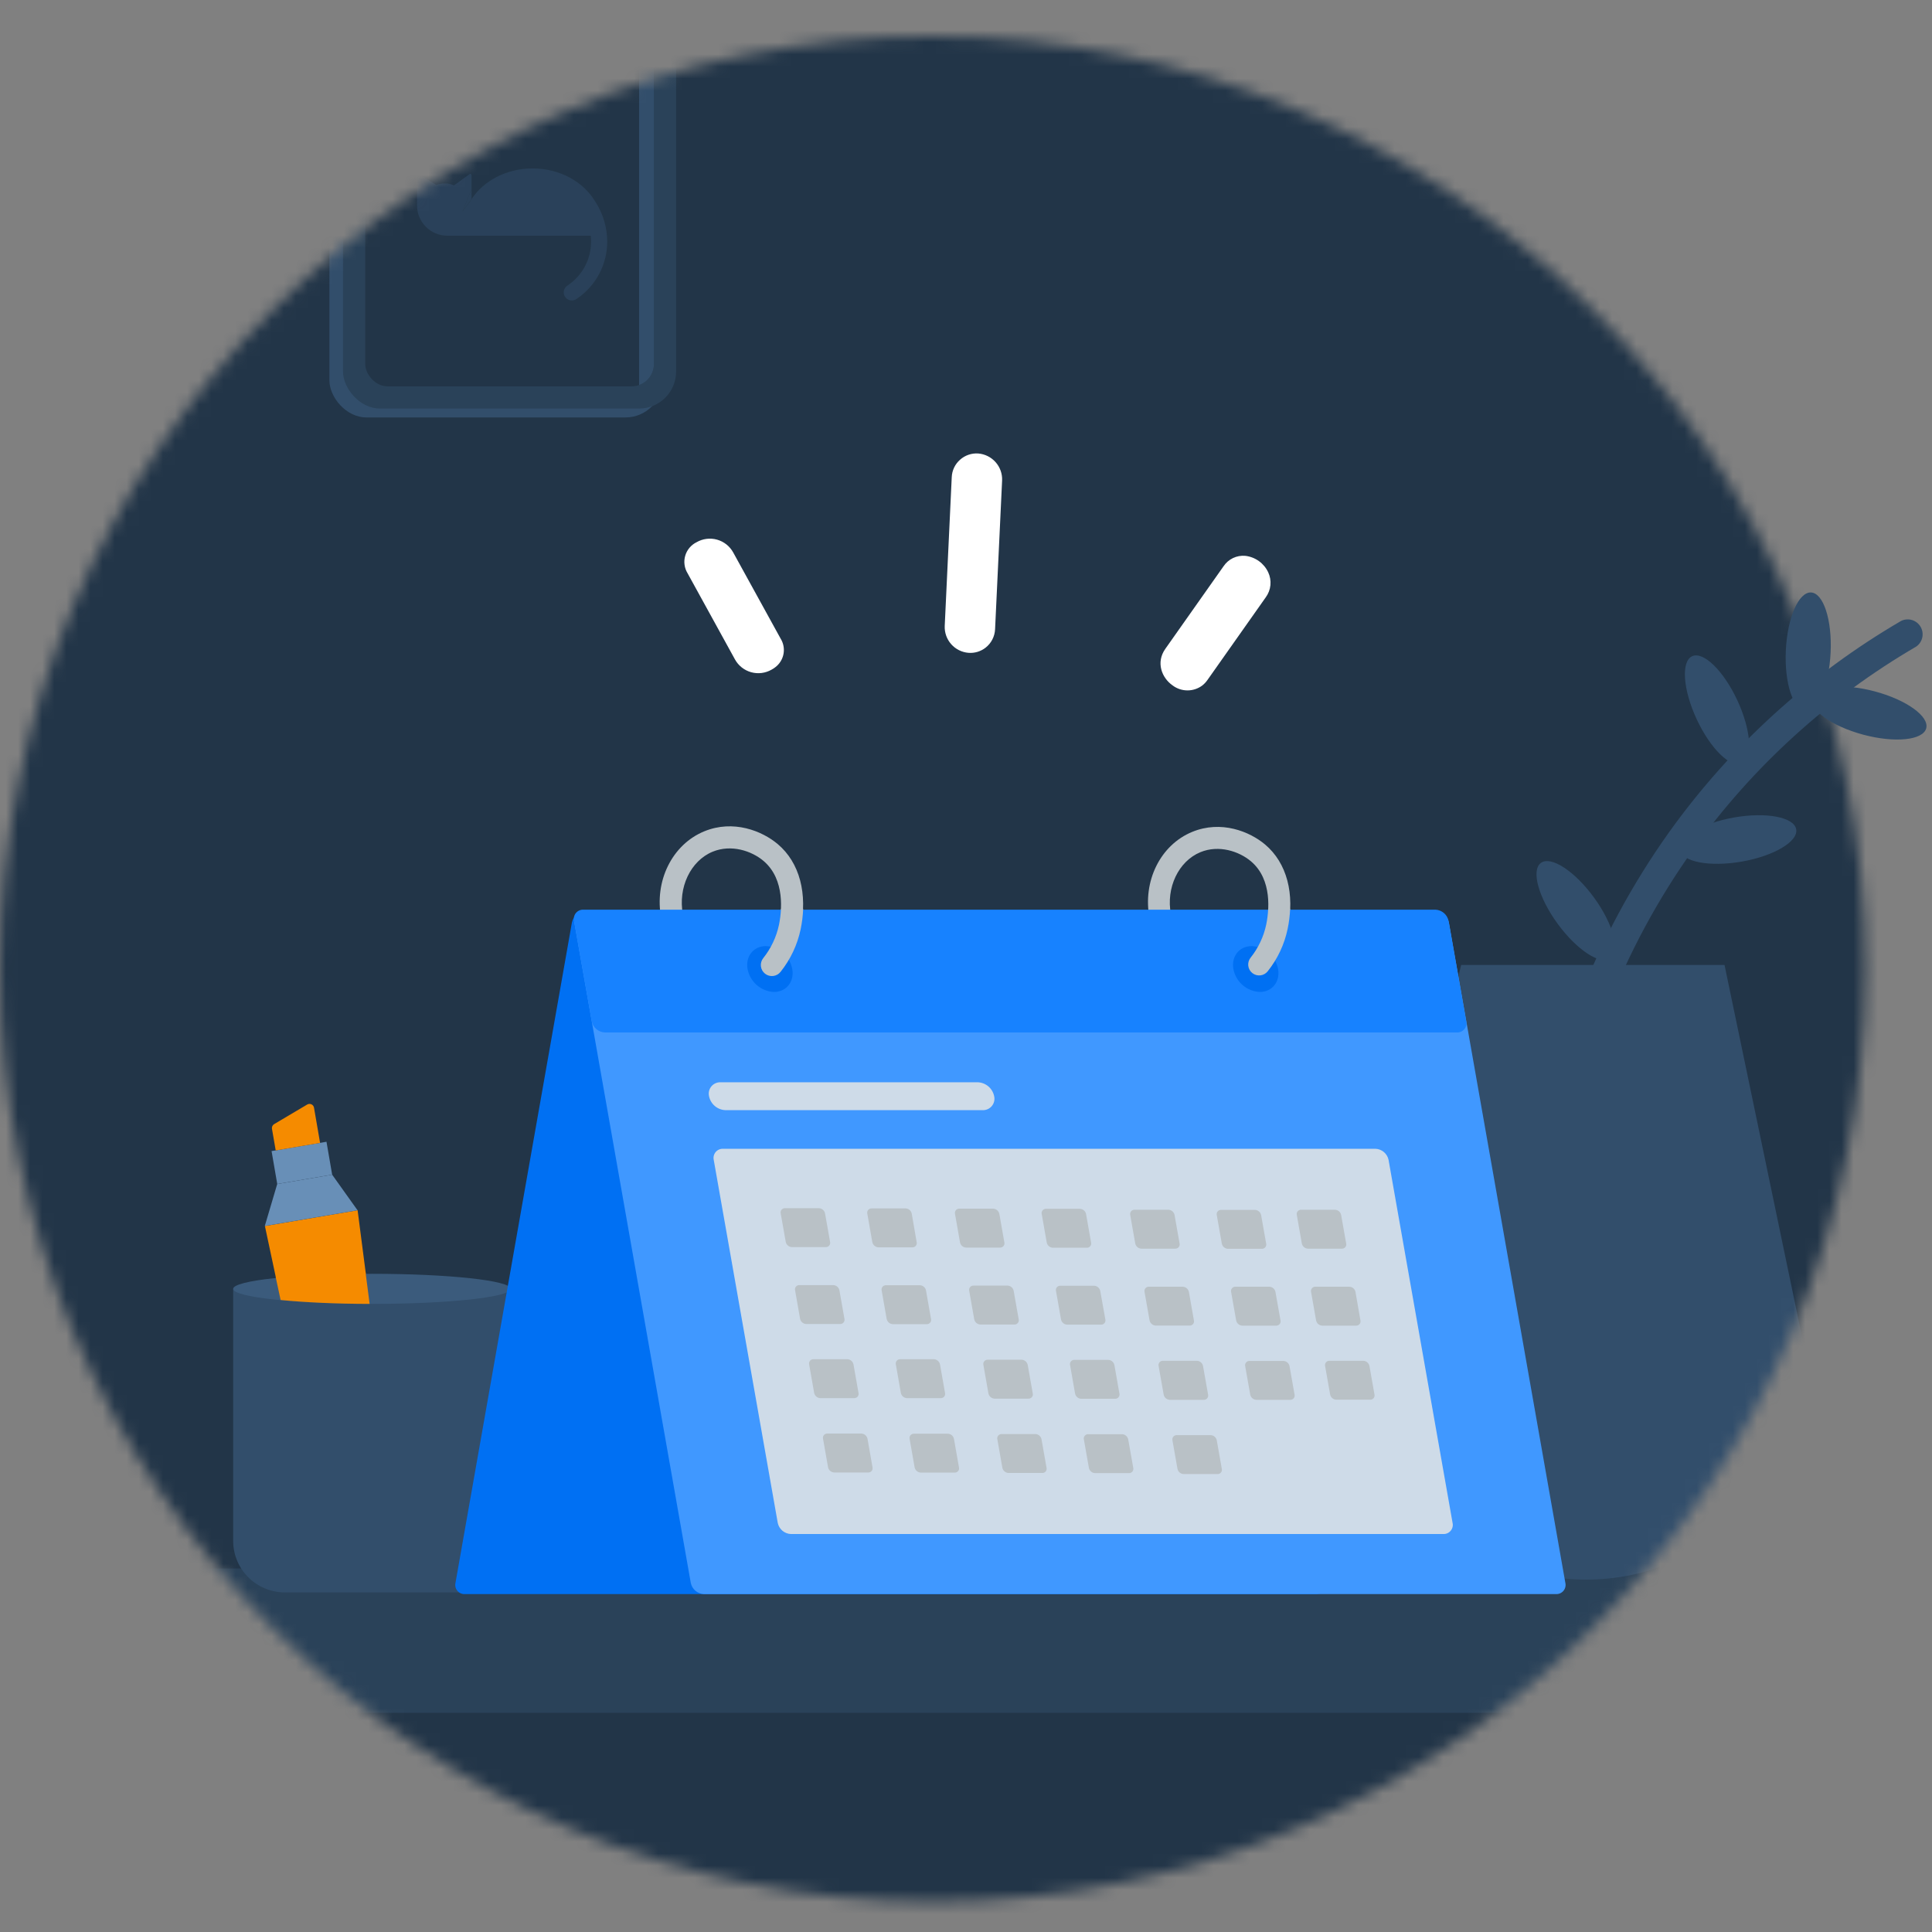 <svg width="160" height="160" viewBox="0 0 160 160" fill="none" xmlns="http://www.w3.org/2000/svg">
<rect x="0" y="0" width="160" height="160" fill="#808080" stroke="none"/>
<mask id="mask0_2810_46814" style="mask-type:alpha" maskUnits="userSpaceOnUse" x="0" y="3" width="155" height="155">
<circle cx="77.241" cy="80.241" r="77.241" fill="#EBF8FF"/>
</mask>
<g mask="url(#mask0_2810_46814)">
<path d="M188.088 -42.058H-79.584C-81.328 -42.059 -83.056 -41.679 -84.669 -40.94C-86.281 -40.2 -87.746 -39.114 -88.981 -37.745C-90.215 -36.377 -91.194 -34.751 -91.862 -32.962C-92.53 -31.173 -92.874 -29.256 -92.874 -27.319V147.328C-92.874 151.241 -91.474 154.993 -88.981 157.759C-86.489 160.526 -83.108 162.08 -79.584 162.08H188.088C191.613 162.08 194.994 160.526 197.486 157.759C199.979 154.993 201.379 151.241 201.379 147.328V-27.319C201.379 -29.256 201.035 -31.173 200.367 -32.962C199.699 -34.751 198.72 -36.377 197.485 -37.745C196.251 -39.114 194.786 -40.2 193.173 -40.94C191.561 -41.679 189.833 -42.059 188.088 -42.058Z" fill="#223548"/>
<rect x="-63.448" y="129.896" width="79.675" height="11.954" rx="3.678" fill="#324E6B"/>
<rect x="9.445" y="129.896" width="176.301" height="11.954" rx="3.678" fill="#2A4259"/>
<rect x="27.28" y="-0.372" width="27.586" height="34.943" rx="3.065" fill="#324E6B"/>
<rect x="28.406" y="-1.108" width="27.586" height="34.943" rx="3.065" fill="#2A4259"/>
<rect x="30.246" y="0.73" width="23.908" height="31.264" rx="1.839" fill="#223548"/>
<path fill-rule="evenodd" clip-rule="evenodd" d="M52.928 31.89V0.835C53.642 1.088 54.154 1.769 54.154 2.57V30.156C54.154 30.957 53.642 31.638 52.928 31.89Z" fill="#324E6B"/>
<g opacity="0.5">
<path d="M49.306 16.708L49.285 16.681C48.322 15.061 46.367 13.95 44.11 13.95C41.94 13.95 40.051 14.973 39.052 16.491V14.514C39.052 14.482 39.039 14.452 39.016 14.429C38.994 14.406 38.963 14.394 38.931 14.394L37.621 15.335H37.546C37.318 15.236 37.071 15.187 36.822 15.193C36.593 15.19 36.365 15.23 36.152 15.311H36.118L34.658 14.406C34.642 14.406 34.626 14.409 34.612 14.415C34.597 14.421 34.584 14.43 34.572 14.441C34.561 14.452 34.552 14.466 34.546 14.48C34.54 14.495 34.537 14.511 34.537 14.527V17.01C34.537 17.676 34.802 18.314 35.273 18.785C35.743 19.256 36.382 19.52 37.048 19.52H48.926C48.941 19.674 48.95 19.822 48.95 20.003C48.953 20.718 48.779 21.423 48.445 22.054C48.11 22.686 47.624 23.225 47.031 23.624L46.983 23.657C46.908 23.708 46.844 23.773 46.794 23.848C46.745 23.924 46.712 24.009 46.696 24.098C46.68 24.186 46.683 24.278 46.703 24.366C46.724 24.453 46.762 24.536 46.815 24.609C46.868 24.682 46.936 24.743 47.014 24.79C47.091 24.836 47.177 24.866 47.267 24.878C47.356 24.89 47.447 24.883 47.534 24.859C47.621 24.835 47.703 24.794 47.773 24.738L47.809 24.713C48.575 24.188 49.202 23.483 49.633 22.661C50.065 21.838 50.289 20.923 50.287 19.994C50.28 18.828 49.94 17.688 49.306 16.708ZM38.303 17.511L39.034 15.7L39.049 16.518L38.303 17.511Z" fill="#324E6B"/>
<path d="M38.303 17.505L39.049 16.5L39.037 15.682L38.303 17.505Z" fill="#324E6B"/>
</g>
<path d="M131.349 130.816C128.953 130.816 126.58 130.344 124.366 129.428C122.151 128.512 120.14 127.169 118.445 125.476C116.751 123.783 115.407 121.774 114.491 119.562C113.574 117.35 113.103 114.98 113.104 112.586L121.007 79.915H142.818L149.626 112.586C149.627 114.982 149.155 117.355 148.236 119.569C147.318 121.783 145.971 123.794 144.273 125.487C142.576 127.18 140.56 128.523 138.343 129.437C136.125 130.351 133.749 130.82 131.349 130.816Z" fill="#324E6B"/>
</g>
<path d="M128.181 99.715H128.038C127.713 99.678 127.415 99.513 127.211 99.257C127.007 99.001 126.913 98.675 126.949 98.349C128.148 87.721 132.042 77.574 138.263 68.868C143.357 61.767 149.896 55.82 157.45 51.417C157.731 51.282 158.052 51.259 158.35 51.35C158.648 51.442 158.9 51.642 159.056 51.912C159.212 52.181 159.261 52.499 159.193 52.803C159.125 53.106 158.944 53.373 158.688 53.55C151.432 57.779 145.151 63.49 140.256 70.309C134.281 78.671 130.54 88.418 129.388 98.627C129.352 98.924 129.21 99.197 128.988 99.397C128.766 99.597 128.48 99.71 128.181 99.715Z" fill="#324E6B"/>
<path d="M144.253 71.352C146.916 70.885 148.931 69.688 148.754 68.68C148.577 67.671 146.274 67.232 143.611 67.699C140.948 68.166 138.933 69.362 139.11 70.371C139.288 71.38 141.59 71.819 144.253 71.352Z" fill="#324E6B"/>
<path d="M133.384 79.362C134.212 78.758 133.592 76.5 131.999 74.318C130.405 72.136 128.442 70.857 127.613 71.461C126.785 72.064 127.405 74.322 128.998 76.504C130.592 78.686 132.555 79.965 133.384 79.362Z" fill="#324E6B"/>
<path d="M144.258 63.217C145.188 62.786 145.019 60.451 143.881 58.001C142.742 55.551 141.065 53.915 140.135 54.347C139.205 54.778 139.374 57.113 140.512 59.563C141.651 62.012 143.328 63.648 144.258 63.217Z" fill="#324E6B"/>
<path d="M159.52 60.317C159.785 59.328 157.882 57.959 155.271 57.261C152.659 56.562 150.327 56.798 150.061 57.788C149.796 58.777 151.698 60.145 154.31 60.844C156.922 61.542 159.254 61.307 159.52 60.317Z" fill="#324E6B"/>
<path d="M151.604 54.037C151.732 51.339 151.005 49.113 149.981 49.065C148.956 49.016 148.022 51.164 147.895 53.861C147.767 56.559 148.493 58.785 149.518 58.833C150.542 58.882 151.476 56.734 151.604 54.037Z" fill="#324E6B"/>
<path d="M21.938 101.532L29.616 100.228L31.756 116.763C31.791 117.027 31.721 117.294 31.561 117.508C31.402 117.722 31.165 117.867 30.901 117.912L26.608 118.637C26.343 118.684 26.07 118.626 25.846 118.477C25.623 118.327 25.467 118.097 25.411 117.835L21.938 101.532Z" fill="#F58B00"/>
<path d="M19.311 106.736H42.299V127.617C42.299 128.748 41.846 129.832 41.041 130.631C40.235 131.431 39.142 131.88 38.003 131.88H23.607C22.467 131.88 21.375 131.431 20.569 130.631C19.763 129.832 19.311 128.748 19.311 127.617V106.736Z" fill="#324E6B"/>
<path d="M30.804 107.983C37.151 107.983 42.297 107.425 42.297 106.737C42.297 106.049 37.151 105.491 30.804 105.491C24.456 105.491 19.311 106.049 19.311 106.737C19.311 107.425 24.456 107.983 30.804 107.983Z" fill="#3B5B7C"/>
<path d="M29.609 100.228L27.508 97.283L22.958 98.056L21.929 101.53L29.609 100.228Z" fill="#688FB7"/>
<path d="M27.038 94.556L22.49 95.328L22.96 98.053L27.508 97.281L27.038 94.556Z" fill="#688FB7"/>
<path d="M26.508 94.649L26.005 91.734C25.995 91.674 25.971 91.617 25.933 91.568C25.896 91.519 25.847 91.48 25.791 91.455C25.735 91.429 25.674 91.418 25.612 91.421C25.551 91.424 25.491 91.443 25.438 91.474L22.705 93.094C22.639 93.133 22.586 93.191 22.554 93.26C22.521 93.329 22.51 93.406 22.523 93.481L22.833 95.273L26.508 94.649Z" fill="#F58B00"/>
<path d="M23.239 107.66C25.217 107.856 27.789 107.978 30.611 107.983L30.268 105.329C27.783 105.346 25.301 105.49 22.831 105.761L23.239 107.66Z" fill="#F58B00"/>
<path d="M104.274 80.783C104.104 80.783 103.937 80.734 103.793 80.644C103.65 80.553 103.534 80.424 103.46 80.271C103.386 80.118 103.357 79.947 103.375 79.778C103.394 79.609 103.46 79.449 103.565 79.315C104.206 78.515 104.65 77.575 104.863 76.572C105.084 75.506 105.403 72.861 103.604 71.334C102.622 70.503 100.947 69.943 99.417 70.572C97.599 71.317 96.547 73.529 96.972 75.717C96.993 75.941 96.929 76.165 96.794 76.344C96.659 76.524 96.461 76.647 96.24 76.689C96.02 76.731 95.791 76.69 95.599 76.573C95.407 76.456 95.266 76.271 95.202 76.056C94.606 72.989 96.093 69.974 98.738 68.891C101.125 67.913 103.486 68.85 104.781 69.948C106.57 71.466 107.248 74.012 106.642 76.935C106.373 78.213 105.809 79.411 104.995 80.432C104.909 80.542 104.8 80.63 104.675 80.691C104.55 80.752 104.413 80.783 104.274 80.783Z" fill="#B9C1C6"/>
<path d="M63.919 80.831C63.747 80.832 63.579 80.784 63.433 80.693C63.288 80.603 63.17 80.473 63.095 80.319C63.02 80.164 62.99 79.992 63.008 79.821C63.026 79.651 63.092 79.489 63.198 79.354C63.845 78.547 64.293 77.599 64.507 76.587C64.731 75.513 65.05 72.847 63.237 71.303C62.249 70.464 60.561 69.902 59.019 70.534C57.186 71.286 56.136 73.515 56.554 75.72C56.598 75.956 56.546 76.2 56.411 76.399C56.275 76.598 56.067 76.735 55.831 76.781C55.595 76.827 55.35 76.778 55.15 76.644C54.95 76.511 54.811 76.304 54.763 76.068C54.162 72.977 55.661 69.938 58.327 68.845C60.729 67.861 63.112 68.805 64.418 69.912C66.22 71.439 66.904 74.007 66.294 76.952C66.023 78.241 65.454 79.449 64.632 80.478C64.548 80.587 64.439 80.675 64.316 80.736C64.192 80.798 64.057 80.83 63.919 80.831Z" fill="#B9C1C6"/>
<path d="M48.455 75.478H119.024C119.14 75.473 119.256 75.496 119.362 75.544C119.469 75.592 119.562 75.663 119.636 75.753C119.71 75.843 119.763 75.949 119.79 76.062C119.816 76.176 119.816 76.294 119.79 76.407L110.149 131.087C110.097 131.342 109.961 131.573 109.763 131.741C109.565 131.91 109.316 132.007 109.056 132.017H38.484C38.368 132.021 38.253 131.998 38.147 131.95C38.041 131.902 37.948 131.83 37.874 131.74C37.8 131.65 37.748 131.545 37.721 131.431C37.695 131.318 37.694 131.201 37.721 131.087L47.362 76.407C47.413 76.152 47.548 75.921 47.747 75.752C47.945 75.583 48.195 75.487 48.455 75.478Z" fill="#0070F3"/>
<path d="M118.901 75.477H48.33C48.214 75.473 48.098 75.496 47.992 75.543C47.886 75.591 47.792 75.663 47.718 75.753C47.644 75.843 47.592 75.949 47.566 76.062C47.539 76.175 47.539 76.293 47.566 76.407L57.207 131.087C57.258 131.342 57.394 131.573 57.592 131.742C57.791 131.91 58.04 132.007 58.3 132.016H128.869C128.986 132.02 129.102 131.998 129.208 131.95C129.314 131.902 129.408 131.83 129.482 131.741C129.556 131.651 129.608 131.545 129.635 131.432C129.662 131.318 129.662 131.2 129.636 131.087L119.992 76.407C119.942 76.151 119.806 75.921 119.608 75.752C119.41 75.583 119.161 75.486 118.901 75.477Z" fill="#4098FF"/>
<path d="M118.875 75.335H48.304C48.188 75.332 48.072 75.355 47.966 75.403C47.86 75.451 47.767 75.522 47.693 75.612C47.619 75.702 47.567 75.808 47.541 75.921C47.514 76.034 47.514 76.152 47.54 76.265L49.005 84.573C49.056 84.829 49.191 85.059 49.39 85.228C49.588 85.397 49.838 85.494 50.098 85.503H120.662C120.779 85.507 120.894 85.484 121 85.436C121.107 85.389 121.2 85.317 121.274 85.227C121.348 85.137 121.4 85.031 121.427 84.918C121.453 84.805 121.453 84.686 121.426 84.573L119.961 76.265C119.91 76.011 119.776 75.781 119.579 75.612C119.382 75.444 119.134 75.346 118.875 75.335Z" fill="#1782FF"/>
<path d="M64.096 82.15C65.117 82.15 65.797 81.299 65.612 80.25C65.514 79.734 65.245 79.266 64.848 78.921C64.452 78.577 63.951 78.376 63.426 78.352C62.403 78.352 61.725 79.202 61.91 80.25C62.008 80.766 62.276 81.235 62.673 81.579C63.07 81.924 63.571 82.125 64.096 82.15Z" fill="#0070F3"/>
<path d="M104.329 82.15C105.353 82.15 106.03 81.299 105.845 80.25C105.747 79.734 105.478 79.266 105.082 78.921C104.685 78.577 104.184 78.376 103.659 78.352C102.638 78.352 101.959 79.202 102.144 80.25C102.241 80.766 102.51 81.235 102.906 81.579C103.303 81.924 103.804 82.125 104.329 82.15Z" fill="#0070F3"/>
<path d="M113.906 95.137H59.877C59.76 95.133 59.645 95.155 59.538 95.203C59.432 95.25 59.338 95.322 59.264 95.411C59.19 95.501 59.138 95.607 59.111 95.72C59.084 95.833 59.084 95.951 59.11 96.064L64.409 126.113C64.46 126.368 64.595 126.599 64.794 126.768C64.992 126.936 65.242 127.033 65.502 127.042H119.531C119.648 127.046 119.763 127.024 119.869 126.976C119.976 126.928 120.069 126.856 120.143 126.766C120.217 126.677 120.269 126.571 120.296 126.457C120.322 126.344 120.322 126.226 120.295 126.113L114.996 96.064C114.946 95.81 114.81 95.579 114.612 95.411C114.415 95.243 114.166 95.146 113.906 95.137Z" fill="#CEDBE8"/>
<path d="M80.975 89.629H59.68C59.535 89.623 59.39 89.65 59.257 89.709C59.124 89.768 59.007 89.856 58.914 89.968C58.821 90.08 58.755 90.211 58.721 90.352C58.688 90.493 58.687 90.641 58.719 90.782C58.783 91.099 58.951 91.385 59.197 91.595C59.444 91.804 59.753 91.925 60.076 91.938H81.372C81.517 91.944 81.662 91.916 81.795 91.858C81.928 91.799 82.045 91.71 82.138 91.598C82.231 91.486 82.297 91.354 82.331 91.213C82.365 91.071 82.365 90.924 82.332 90.782C82.268 90.466 82.099 90.18 81.853 89.971C81.607 89.762 81.298 89.642 80.975 89.629Z" fill="#CEDBE8"/>
<path d="M67.819 100.056H65.009C64.955 100.055 64.901 100.065 64.852 100.088C64.803 100.11 64.759 100.143 64.725 100.185C64.691 100.227 64.666 100.276 64.654 100.329C64.641 100.381 64.641 100.436 64.654 100.489L65.072 102.847C65.095 102.966 65.158 103.073 65.25 103.151C65.342 103.23 65.458 103.275 65.578 103.28H68.389C68.443 103.281 68.496 103.271 68.546 103.249C68.595 103.226 68.638 103.193 68.673 103.151C68.707 103.109 68.731 103.06 68.744 103.008C68.756 102.955 68.756 102.9 68.744 102.847L68.326 100.489C68.302 100.37 68.24 100.263 68.148 100.185C68.056 100.106 67.94 100.061 67.819 100.056Z" fill="#B9C1C6"/>
<path d="M74.991 100.075H72.181C72.127 100.074 72.073 100.084 72.024 100.107C71.975 100.129 71.931 100.162 71.897 100.204C71.862 100.246 71.838 100.295 71.826 100.348C71.813 100.4 71.813 100.455 71.826 100.508L72.241 102.866C72.266 102.985 72.329 103.092 72.421 103.17C72.513 103.249 72.629 103.294 72.75 103.299H75.558C75.612 103.301 75.666 103.291 75.716 103.269C75.765 103.246 75.809 103.213 75.844 103.171C75.878 103.129 75.902 103.08 75.914 103.027C75.927 102.974 75.926 102.919 75.914 102.866L75.505 100.501C75.48 100.382 75.416 100.275 75.323 100.198C75.229 100.121 75.112 100.078 74.991 100.075Z" fill="#B9C1C6"/>
<path d="M82.252 100.097H79.444C79.39 100.095 79.336 100.105 79.287 100.127C79.237 100.149 79.193 100.183 79.159 100.225C79.124 100.267 79.1 100.316 79.088 100.369C79.076 100.422 79.076 100.477 79.089 100.529L79.504 102.89C79.528 103.009 79.591 103.115 79.683 103.194C79.775 103.272 79.891 103.316 80.011 103.32H82.821C82.875 103.322 82.929 103.311 82.978 103.289C83.027 103.267 83.07 103.234 83.105 103.192C83.139 103.151 83.163 103.102 83.176 103.05C83.188 102.998 83.189 102.943 83.177 102.89L82.761 100.529C82.737 100.411 82.673 100.304 82.581 100.226C82.489 100.147 82.373 100.102 82.252 100.097Z" fill="#B9C1C6"/>
<path d="M89.436 100.109H86.626C86.572 100.107 86.519 100.118 86.469 100.14C86.42 100.163 86.376 100.196 86.342 100.238C86.308 100.28 86.283 100.329 86.271 100.381C86.259 100.434 86.259 100.489 86.271 100.541L86.686 102.9C86.71 103.019 86.773 103.126 86.866 103.205C86.958 103.283 87.074 103.328 87.195 103.332H90.003C90.058 103.335 90.112 103.324 90.161 103.302C90.211 103.28 90.254 103.247 90.289 103.205C90.323 103.163 90.347 103.114 90.36 103.061C90.372 103.008 90.372 102.953 90.359 102.9L89.943 100.541C89.92 100.423 89.857 100.316 89.765 100.237C89.673 100.159 89.557 100.114 89.436 100.109Z" fill="#B9C1C6"/>
<path d="M96.763 100.186H93.955C93.901 100.184 93.848 100.195 93.798 100.217C93.749 100.24 93.706 100.273 93.671 100.315C93.637 100.357 93.612 100.406 93.6 100.458C93.588 100.511 93.588 100.566 93.6 100.619L94.015 102.977C94.039 103.096 94.101 103.203 94.193 103.282C94.285 103.36 94.401 103.405 94.522 103.41H97.332C97.386 103.411 97.44 103.401 97.49 103.378C97.539 103.356 97.582 103.323 97.617 103.281C97.651 103.239 97.675 103.19 97.688 103.137C97.7 103.085 97.7 103.03 97.688 102.977L97.272 100.619C97.248 100.5 97.185 100.393 97.093 100.314C97 100.236 96.884 100.191 96.763 100.186Z" fill="#B9C1C6"/>
<path d="M103.933 100.198H101.125C101.071 100.196 101.017 100.206 100.967 100.228C100.918 100.25 100.874 100.284 100.84 100.326C100.805 100.368 100.781 100.417 100.769 100.47C100.757 100.523 100.757 100.578 100.769 100.63L101.185 102.989C101.209 103.108 101.272 103.215 101.363 103.293C101.455 103.372 101.571 103.417 101.692 103.421H104.502C104.556 103.423 104.61 103.413 104.659 103.39C104.708 103.368 104.752 103.335 104.786 103.293C104.821 103.251 104.845 103.202 104.857 103.149C104.87 103.097 104.87 103.042 104.858 102.989L104.442 100.63C104.418 100.512 104.354 100.405 104.262 100.327C104.17 100.248 104.054 100.203 103.933 100.198Z" fill="#B9C1C6"/>
<path d="M110.559 100.186H107.751C107.697 100.184 107.643 100.195 107.594 100.217C107.545 100.24 107.501 100.273 107.467 100.315C107.433 100.357 107.408 100.406 107.396 100.458C107.384 100.511 107.384 100.566 107.396 100.619L107.811 102.977C107.835 103.096 107.898 103.204 107.991 103.282C108.083 103.361 108.199 103.405 108.321 103.41H111.128C111.183 103.412 111.237 103.402 111.286 103.379C111.336 103.357 111.379 103.324 111.414 103.282C111.448 103.24 111.472 103.191 111.485 103.138C111.497 103.085 111.497 103.03 111.484 102.977L111.068 100.619C111.044 100.5 110.981 100.393 110.889 100.314C110.796 100.236 110.68 100.191 110.559 100.186Z" fill="#B9C1C6"/>
<path d="M69.02 106.426H66.2C66.146 106.424 66.092 106.434 66.042 106.456C65.993 106.478 65.949 106.512 65.915 106.554C65.88 106.596 65.856 106.645 65.844 106.698C65.832 106.751 65.832 106.806 65.845 106.858L66.26 109.217C66.284 109.336 66.347 109.443 66.439 109.521C66.531 109.6 66.646 109.645 66.767 109.649H69.577C69.631 109.651 69.685 109.641 69.734 109.618C69.784 109.596 69.827 109.563 69.862 109.521C69.896 109.479 69.92 109.43 69.933 109.377C69.945 109.325 69.945 109.27 69.933 109.217L69.517 106.858C69.494 106.741 69.433 106.636 69.343 106.557C69.253 106.479 69.139 106.433 69.02 106.426Z" fill="#B9C1C6"/>
<path d="M76.181 106.438H73.371C73.317 106.436 73.263 106.446 73.213 106.468C73.164 106.49 73.121 106.523 73.086 106.565C73.052 106.606 73.028 106.655 73.015 106.708C73.003 106.76 73.003 106.815 73.015 106.868L73.43 109.229C73.455 109.348 73.518 109.455 73.61 109.533C73.703 109.612 73.819 109.657 73.94 109.661H76.748C76.802 109.663 76.855 109.652 76.905 109.63C76.954 109.608 76.997 109.574 77.032 109.533C77.066 109.491 77.091 109.442 77.103 109.389C77.115 109.336 77.115 109.282 77.103 109.229L76.688 106.868C76.664 106.749 76.601 106.643 76.509 106.565C76.417 106.487 76.301 106.442 76.181 106.438Z" fill="#B9C1C6"/>
<path d="M83.432 106.467H80.621C80.567 106.465 80.514 106.476 80.464 106.498C80.415 106.521 80.371 106.554 80.337 106.596C80.303 106.637 80.278 106.687 80.266 106.739C80.254 106.792 80.254 106.847 80.266 106.899L80.681 109.258C80.705 109.377 80.768 109.484 80.861 109.563C80.953 109.641 81.07 109.686 81.191 109.69H84.008C84.062 109.693 84.116 109.682 84.166 109.66C84.215 109.638 84.259 109.605 84.293 109.563C84.328 109.521 84.352 109.471 84.364 109.419C84.377 109.366 84.376 109.311 84.364 109.258L83.948 106.899C83.924 106.779 83.86 106.671 83.766 106.592C83.672 106.514 83.554 106.47 83.432 106.467Z" fill="#B9C1C6"/>
<path d="M90.616 106.479H87.809C87.754 106.477 87.7 106.487 87.651 106.509C87.601 106.531 87.558 106.565 87.523 106.606C87.489 106.648 87.464 106.698 87.452 106.751C87.44 106.803 87.44 106.858 87.453 106.911L87.869 109.27C87.892 109.388 87.955 109.495 88.047 109.574C88.139 109.652 88.255 109.698 88.375 109.702H91.186C91.24 109.704 91.293 109.693 91.343 109.671C91.392 109.649 91.436 109.615 91.47 109.574C91.504 109.532 91.528 109.483 91.541 109.43C91.553 109.377 91.553 109.323 91.541 109.27L91.118 106.911C91.094 106.794 91.032 106.688 90.941 106.61C90.85 106.531 90.736 106.485 90.616 106.479Z" fill="#B9C1C6"/>
<path d="M97.952 106.56H95.144C95.09 106.558 95.036 106.569 94.986 106.591C94.937 106.613 94.893 106.646 94.858 106.688C94.824 106.73 94.799 106.779 94.787 106.832C94.774 106.885 94.774 106.94 94.786 106.993L95.202 109.347C95.227 109.465 95.29 109.572 95.382 109.65C95.474 109.729 95.59 109.774 95.711 109.779H98.519C98.573 109.781 98.627 109.771 98.677 109.749C98.726 109.727 98.77 109.693 98.804 109.651C98.839 109.609 98.863 109.56 98.875 109.507C98.888 109.454 98.887 109.399 98.874 109.347L98.459 106.988C98.434 106.87 98.371 106.764 98.279 106.687C98.187 106.609 98.072 106.565 97.952 106.56Z" fill="#B9C1C6"/>
<path d="M105.121 106.56H102.311C102.257 106.558 102.203 106.569 102.154 106.591C102.104 106.614 102.061 106.647 102.027 106.689C101.992 106.731 101.968 106.78 101.956 106.832C101.943 106.885 101.943 106.94 101.955 106.993L102.373 109.351C102.397 109.47 102.46 109.577 102.552 109.655C102.644 109.734 102.759 109.779 102.88 109.784H105.69C105.744 109.785 105.798 109.775 105.847 109.752C105.897 109.73 105.94 109.697 105.975 109.655C106.009 109.613 106.033 109.564 106.046 109.511C106.058 109.459 106.058 109.404 106.046 109.351L105.628 106.993C105.605 106.874 105.542 106.767 105.45 106.688C105.358 106.61 105.242 106.564 105.121 106.56Z" fill="#B9C1C6"/>
<path d="M111.743 106.56H108.933C108.879 106.558 108.825 106.569 108.776 106.591C108.727 106.614 108.683 106.647 108.649 106.689C108.614 106.731 108.59 106.78 108.578 106.832C108.565 106.885 108.565 106.94 108.577 106.993L108.993 109.351C109.017 109.47 109.081 109.577 109.173 109.655C109.265 109.733 109.381 109.779 109.502 109.784H112.31C112.364 109.786 112.418 109.776 112.468 109.753C112.517 109.731 112.561 109.698 112.595 109.656C112.63 109.614 112.654 109.565 112.666 109.512C112.678 109.459 112.678 109.404 112.666 109.351L112.255 106.988C112.23 106.869 112.166 106.763 112.073 106.685C111.98 106.608 111.864 106.564 111.743 106.56Z" fill="#B9C1C6"/>
<path d="M70.175 112.565H67.365C67.311 112.563 67.258 112.574 67.209 112.596C67.16 112.618 67.116 112.652 67.082 112.693C67.048 112.735 67.023 112.783 67.011 112.836C66.998 112.888 66.998 112.943 67.01 112.995L67.425 115.356C67.449 115.475 67.513 115.582 67.605 115.66C67.697 115.739 67.813 115.784 67.934 115.789H70.742C70.796 115.79 70.85 115.78 70.899 115.757C70.948 115.735 70.992 115.702 71.026 115.66C71.061 115.618 71.085 115.569 71.097 115.516C71.11 115.464 71.11 115.409 71.098 115.356L70.682 112.995C70.658 112.877 70.595 112.77 70.503 112.692C70.411 112.614 70.296 112.569 70.175 112.565Z" fill="#B9C1C6"/>
<path d="M77.346 112.565H74.545C74.491 112.563 74.437 112.574 74.388 112.596C74.339 112.619 74.295 112.652 74.261 112.694C74.227 112.736 74.202 112.785 74.19 112.837C74.178 112.89 74.177 112.945 74.19 112.997L74.605 115.359C74.629 115.477 74.693 115.584 74.785 115.662C74.878 115.74 74.994 115.785 75.115 115.789H77.908C77.962 115.791 78.016 115.78 78.065 115.758C78.114 115.736 78.158 115.703 78.192 115.662C78.227 115.62 78.251 115.571 78.263 115.518C78.276 115.466 78.276 115.411 78.263 115.359L77.848 112.997C77.824 112.88 77.762 112.773 77.671 112.695C77.58 112.617 77.466 112.571 77.346 112.565Z" fill="#B9C1C6"/>
<path d="M84.606 112.606H81.796C81.742 112.604 81.688 112.615 81.639 112.637C81.59 112.66 81.546 112.693 81.512 112.735C81.478 112.777 81.453 112.826 81.441 112.878C81.429 112.931 81.428 112.986 81.441 113.038L81.856 115.397C81.881 115.516 81.944 115.623 82.037 115.701C82.129 115.779 82.245 115.825 82.365 115.83H85.173C85.228 115.832 85.281 115.821 85.331 115.799C85.38 115.777 85.424 115.744 85.459 115.702C85.493 115.66 85.517 115.611 85.53 115.558C85.542 115.505 85.541 115.45 85.529 115.397L85.113 113.046C85.091 112.926 85.029 112.817 84.937 112.737C84.845 112.657 84.728 112.611 84.606 112.606Z" fill="#B9C1C6"/>
<path d="M91.781 112.618H88.973C88.919 112.616 88.865 112.627 88.816 112.649C88.767 112.671 88.723 112.704 88.689 112.745C88.654 112.787 88.63 112.836 88.618 112.889C88.605 112.941 88.605 112.996 88.618 113.048L89.033 115.409C89.057 115.528 89.12 115.635 89.212 115.714C89.303 115.792 89.419 115.837 89.54 115.842H92.35C92.404 115.844 92.458 115.833 92.507 115.811C92.556 115.788 92.6 115.755 92.634 115.713C92.669 115.671 92.693 115.622 92.705 115.57C92.718 115.517 92.718 115.462 92.706 115.409L92.29 113.046C92.265 112.928 92.202 112.822 92.109 112.744C92.017 112.667 91.901 112.622 91.781 112.618Z" fill="#B9C1C6"/>
<path d="M99.117 112.695H96.309C96.255 112.693 96.201 112.703 96.152 112.725C96.102 112.747 96.059 112.78 96.024 112.822C95.99 112.864 95.965 112.912 95.952 112.965C95.94 113.018 95.939 113.072 95.951 113.125L96.369 115.486C96.391 115.608 96.454 115.718 96.547 115.798C96.641 115.879 96.76 115.925 96.883 115.928H99.693C99.747 115.93 99.801 115.919 99.85 115.897C99.9 115.875 99.943 115.841 99.977 115.799C100.012 115.758 100.036 115.709 100.048 115.656C100.061 115.603 100.061 115.548 100.049 115.496L99.631 113.135C99.609 113.013 99.546 112.904 99.452 112.823C99.358 112.743 99.24 112.698 99.117 112.695Z" fill="#B9C1C6"/>
<path d="M106.287 112.707H103.476C103.422 112.706 103.369 112.716 103.32 112.738C103.271 112.761 103.228 112.794 103.193 112.835C103.159 112.877 103.135 112.925 103.122 112.978C103.109 113.03 103.109 113.085 103.121 113.137L103.539 115.498C103.562 115.617 103.625 115.723 103.717 115.801C103.809 115.879 103.925 115.924 104.046 115.928H106.856C106.91 115.93 106.963 115.919 107.012 115.897C107.061 115.875 107.105 115.842 107.139 115.8C107.173 115.759 107.198 115.71 107.21 115.658C107.223 115.605 107.223 115.551 107.211 115.498L106.793 113.137C106.77 113.019 106.707 112.912 106.615 112.834C106.523 112.756 106.407 112.711 106.287 112.707Z" fill="#B9C1C6"/>
<path d="M112.909 112.695H110.093C110.04 112.693 109.986 112.704 109.937 112.726C109.888 112.748 109.845 112.781 109.81 112.823C109.776 112.864 109.752 112.913 109.739 112.966C109.727 113.018 109.726 113.072 109.738 113.125L110.156 115.486C110.18 115.605 110.242 115.712 110.334 115.79C110.426 115.869 110.542 115.914 110.663 115.918H113.471C113.525 115.921 113.579 115.91 113.628 115.888C113.678 115.866 113.722 115.833 113.756 115.791C113.791 115.749 113.816 115.7 113.828 115.647C113.841 115.594 113.841 115.539 113.828 115.486L113.411 113.125C113.387 113.007 113.325 112.901 113.234 112.823C113.143 112.745 113.028 112.7 112.909 112.695Z" fill="#B9C1C6"/>
<path d="M71.326 118.721H68.516C68.462 118.719 68.408 118.73 68.359 118.752C68.31 118.774 68.266 118.807 68.232 118.848C68.197 118.89 68.173 118.939 68.161 118.992C68.148 119.044 68.148 119.099 68.16 119.151L68.576 121.513C68.6 121.631 68.663 121.738 68.756 121.817C68.848 121.895 68.964 121.94 69.085 121.945H71.903C71.957 121.947 72.011 121.937 72.06 121.915C72.11 121.892 72.154 121.859 72.188 121.817C72.223 121.775 72.247 121.726 72.259 121.673C72.271 121.62 72.271 121.565 72.258 121.513L71.843 119.151C71.818 119.032 71.754 118.924 71.66 118.846C71.566 118.768 71.448 118.724 71.326 118.721Z" fill="#B9C1C6"/>
<path d="M78.496 118.734H75.686C75.632 118.732 75.579 118.743 75.53 118.765C75.481 118.787 75.438 118.82 75.403 118.861C75.369 118.903 75.345 118.952 75.332 119.004C75.319 119.056 75.319 119.111 75.331 119.164L75.746 121.525C75.771 121.643 75.834 121.749 75.927 121.827C76.019 121.905 76.135 121.95 76.255 121.955H79.063C79.117 121.957 79.171 121.946 79.22 121.924C79.27 121.902 79.313 121.869 79.348 121.828C79.382 121.786 79.406 121.737 79.419 121.684C79.431 121.632 79.431 121.577 79.419 121.525L79.003 119.164C78.98 119.045 78.917 118.938 78.825 118.86C78.733 118.782 78.617 118.738 78.496 118.734Z" fill="#B9C1C6"/>
<path d="M85.757 118.763H82.951C82.897 118.761 82.844 118.772 82.794 118.794C82.745 118.816 82.702 118.85 82.667 118.892C82.633 118.933 82.609 118.982 82.596 119.035C82.584 119.088 82.584 119.143 82.596 119.195L83.011 121.554C83.036 121.672 83.1 121.779 83.192 121.858C83.284 121.936 83.4 121.981 83.521 121.986H86.314C86.368 121.989 86.422 121.978 86.472 121.956C86.521 121.934 86.565 121.901 86.6 121.859C86.634 121.817 86.658 121.767 86.67 121.715C86.683 121.662 86.682 121.607 86.67 121.554L86.254 119.195C86.231 119.078 86.17 118.972 86.08 118.894C85.99 118.815 85.876 118.769 85.757 118.763Z" fill="#B9C1C6"/>
<path d="M92.927 118.775H90.117C90.062 118.773 90.009 118.784 89.959 118.806C89.91 118.828 89.867 118.861 89.832 118.903C89.798 118.945 89.774 118.994 89.761 119.047C89.749 119.099 89.749 119.154 89.761 119.207L90.179 121.566C90.203 121.684 90.266 121.791 90.357 121.87C90.449 121.948 90.565 121.993 90.686 121.998H93.496C93.55 122 93.604 121.989 93.653 121.967C93.702 121.944 93.746 121.911 93.78 121.869C93.815 121.828 93.839 121.778 93.851 121.726C93.864 121.673 93.864 121.618 93.852 121.566L93.434 119.207C93.41 119.088 93.348 118.981 93.256 118.902C93.163 118.824 93.048 118.779 92.927 118.775Z" fill="#B9C1C6"/>
<path d="M100.263 118.851H97.452C97.398 118.85 97.345 118.86 97.295 118.882C97.246 118.905 97.203 118.938 97.168 118.98C97.134 119.022 97.11 119.071 97.097 119.123C97.085 119.176 97.085 119.231 97.097 119.284L97.513 121.642C97.537 121.761 97.6 121.868 97.693 121.946C97.785 122.024 97.901 122.07 98.022 122.075H100.83C100.884 122.077 100.938 122.067 100.987 122.044C101.037 122.022 101.08 121.989 101.115 121.947C101.149 121.905 101.174 121.856 101.186 121.803C101.198 121.75 101.198 121.695 101.185 121.642L100.77 119.291C100.748 119.171 100.686 119.062 100.593 118.982C100.501 118.902 100.385 118.856 100.263 118.851Z" fill="#B9C1C6"/>
<path d="M64.677 75.278C64.655 75.718 64.599 76.155 64.512 76.587C64.298 77.599 63.85 78.547 63.203 79.354C63.053 79.545 62.985 79.788 63.014 80.029C63.044 80.27 63.168 80.489 63.359 80.639C63.55 80.789 63.793 80.856 64.034 80.827C64.275 80.798 64.494 80.674 64.644 80.483C65.466 79.454 66.035 78.246 66.306 76.957C66.421 76.403 66.491 75.841 66.515 75.275L64.677 75.278Z" fill="#B9C1C6"/>
<path d="M105.025 75.273C105.005 75.71 104.951 76.144 104.862 76.572C104.65 77.576 104.205 78.515 103.565 79.315C103.416 79.504 103.348 79.744 103.376 79.982C103.405 80.221 103.526 80.439 103.715 80.587C103.903 80.736 104.143 80.804 104.382 80.776C104.62 80.747 104.838 80.626 104.987 80.437C105.801 79.416 106.365 78.218 106.634 76.94C106.75 76.391 106.82 75.833 106.843 75.273H105.025Z" fill="#B9C1C6"/>
<path d="M103.131 46.032C102.781 46.001 102.429 46.064 102.111 46.216C101.794 46.368 101.524 46.603 101.329 46.895L96.507 53.734C95.709 54.864 96.215 56.132 97.101 56.757C97.454 57.026 97.885 57.173 98.33 57.176C98.774 57.179 99.207 57.038 99.564 56.773C99.733 56.641 99.88 56.483 100.002 56.306L104.824 49.468C105.041 49.172 105.175 48.823 105.211 48.458C105.246 48.092 105.182 47.724 105.026 47.392C104.852 47.023 104.587 46.704 104.255 46.466C103.923 46.228 103.537 46.079 103.131 46.032Z" fill="white"/>
<path d="M57.686 44.905C57.46 45.016 57.26 45.173 57.098 45.366C56.937 45.559 56.817 45.783 56.747 46.025C56.676 46.267 56.657 46.52 56.691 46.77C56.724 47.019 56.809 47.259 56.941 47.474L60.869 54.615C61.011 54.871 61.203 55.096 61.433 55.278C61.663 55.459 61.927 55.593 62.209 55.671C62.492 55.749 62.787 55.77 63.078 55.733C63.368 55.696 63.649 55.601 63.903 55.455C64.009 55.397 64.11 55.331 64.206 55.257C64.562 54.988 64.805 54.595 64.887 54.156C64.968 53.717 64.882 53.263 64.646 52.884L60.718 45.747C60.576 45.491 60.385 45.265 60.155 45.084C59.925 44.902 59.661 44.768 59.379 44.69C59.096 44.611 58.801 44.59 58.511 44.627C58.22 44.664 57.94 44.758 57.686 44.905Z" fill="white"/>
<path d="M79.506 38.074C79.299 38.256 79.132 38.477 79.014 38.726C78.896 38.974 78.83 39.244 78.819 39.519L78.238 51.839C78.215 52.392 78.406 52.932 78.772 53.347C79.138 53.761 79.651 54.019 80.202 54.064C80.713 54.105 81.221 53.951 81.625 53.635C81.858 53.452 82.048 53.221 82.183 52.958C82.318 52.695 82.395 52.406 82.408 52.111L82.99 39.79C83.014 39.234 82.821 38.691 82.452 38.275C82.084 37.858 81.568 37.601 81.013 37.556C80.74 37.537 80.466 37.573 80.207 37.662C79.948 37.751 79.709 37.891 79.506 38.074Z" fill="white"/>
</svg>
